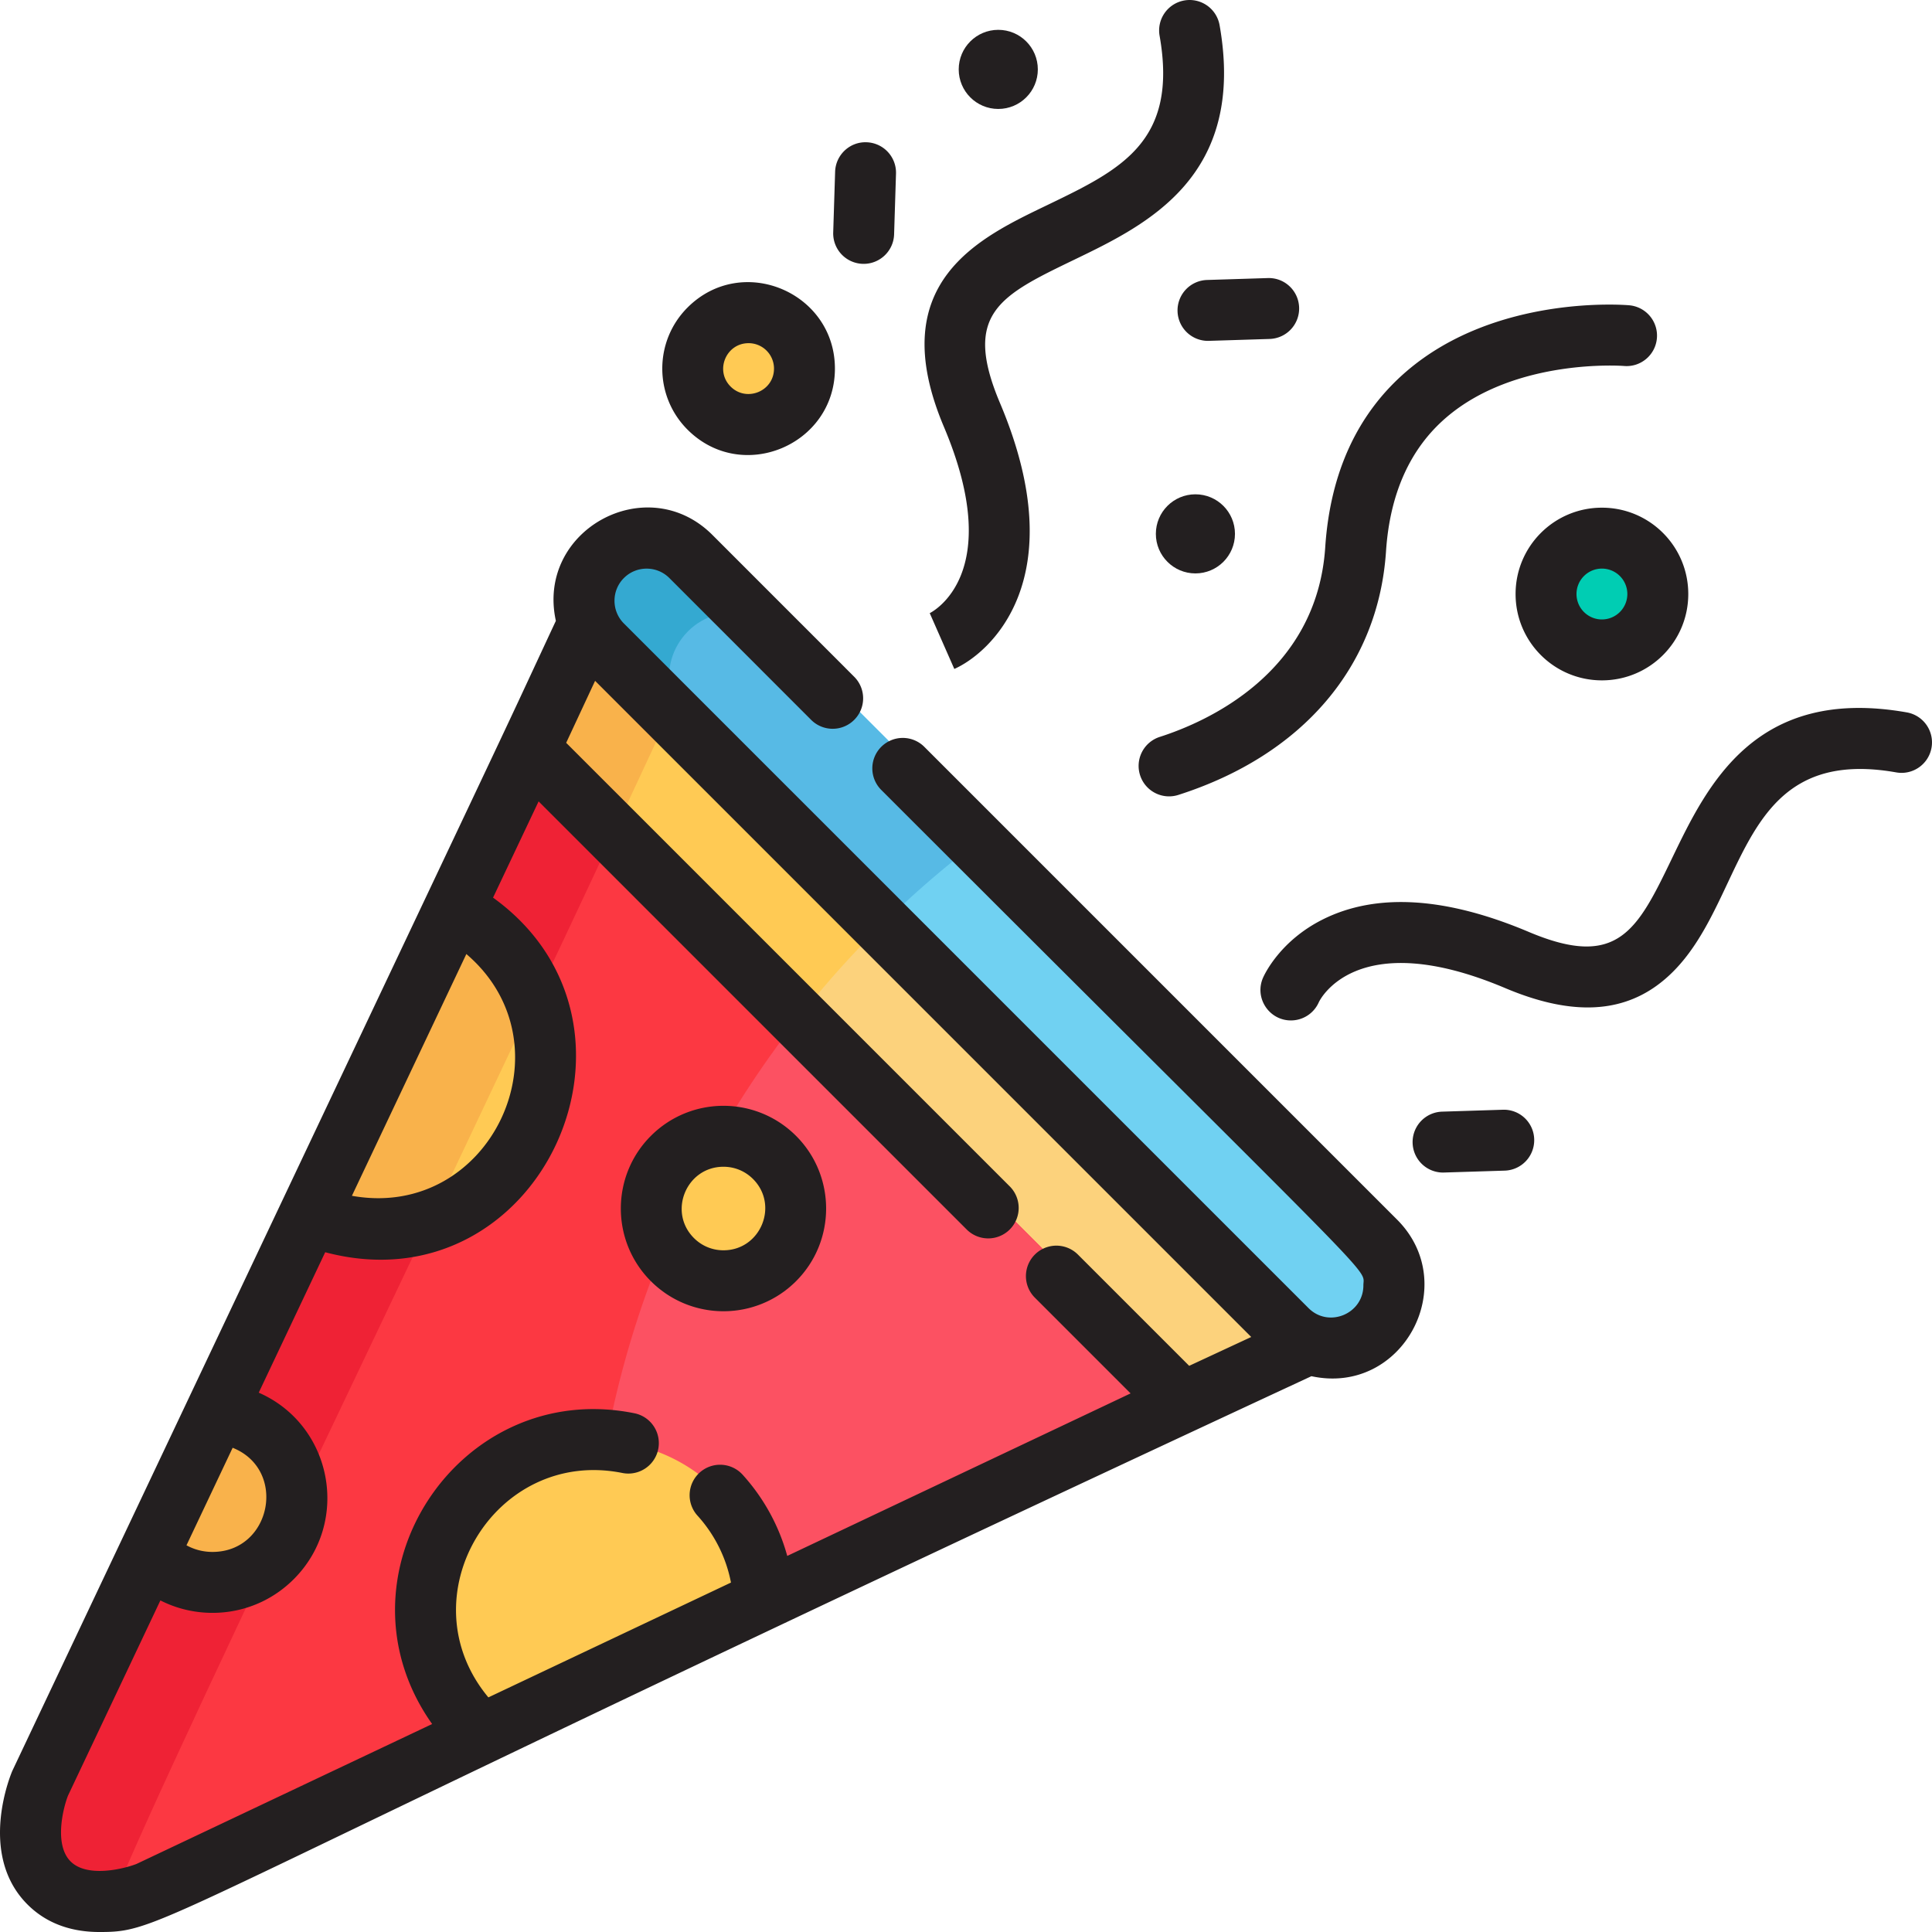 <?xml version="1.0" encoding="iso-8859-1"?><!--Generator: Adobe Illustrator 19.0.0, SVG Export Plug-In . SVG Version: 6.00 Build 0)--><svg xmlns="http://www.w3.org/2000/svg" viewBox="0 0 512.001 512.001" style="enable-background:new 0 0 512.001 512.001"><path style="fill:#FC3842" d="M264.685 319.192l-124.15-124.149L7.984 475.076c-.12.263-7.089 17.442 2.428 26.958 9.55 9.55 26.83 2.487 26.964 2.426l280.028-132.547-34.206-34.208"/><path style="fill:#FC5162" d="M213.226 267.733c-39.901 49.739-60.93 113.198-56.373 180.176l160.551-75.994c-41.624-41.629-27.723-27.727-104.178-104.182z"/><path style="fill:#EF2235" d="M28.977 506.652c1.737-11.296 101.822-216.951 134.785-288.382l-23.227-23.228L7.984 475.076c-.906 1.981-6.935 19.11 3.394 27.844 6.843 5.822 16.597 3.732 17.599 3.732z"/><circle style="fill:#FFCA54" cx="198.387" cy="97.678" r="15.134"/><circle style="fill:#00CDB3" cx="423.016" cy="157.423" r="15.134"/><path style="fill:#FFCA54" d="M317.405 371.913l32.73-15.217-194.35-194.35-15.249 32.697"/><path style="fill:#FCD27C" d="M213.226 267.733l104.179 104.181 32.73-15.217-114.006-114.005a260.498 260.498 0 00-22.903 25.041z"/><path style="fill:#FFCA54" d="M120.036 238.347L80.895 321.04c16.722 7.229 36.871 4.023 50.536-9.641 21.859-21.86 16.209-58.821-11.395-73.052z"/><path style="fill:#F9B24B" d="M120.036 238.347c-19.441 41.075-37.933 80.14-39.142 82.693 10.711 4.63 22.822 4.956 33.743 1.018l27.588-58.284c-3.893-11.034-11.899-20.123-22.189-25.427z"/><path style="fill:#FFCA54" d="M192.125 397.033l-.036-.02c-14.368-15.944-32.008-14.947-32.008-14.947l.004.018c-42.47-1.706-64.374 50.947-32.52 79.686l76.388-36.157a45.701 45.701 0 00-11.828-28.58z"/><path style="fill:#F9B24B" d="M55.398 374.908l-17.941 37.9c8.841 10.121 24.146 10.375 33.387 1.133 14.176-14.175 4.477-38.397-15.446-39.033z"/><circle style="fill:#FFCA54" cx="193.049" cy="319.402" r="19.56"/><path style="fill:#F9B24B" d="M163.762 218.271l15.01-32.184a17.464 17.464 0 01-.481-1.233c-6.749-6.747-2.191-2.191-22.508-22.509l-.17.366-15.079 32.332 23.228 23.228z"/><path style="fill:#57BAE5" d="M368.514 329.327c-17.785-17.785-167.318-167.311-185.393-185.393-6.621-6.62-17.354-6.62-23.974 0-6.621 6.621-6.621 17.354 0 23.974l185.394 185.393c6.621 6.62 17.353 6.62 23.974 0 6.619-6.619 6.619-17.353-.001-23.974z"/><path style="fill:#70D1F2" d="M344.54 353.3c6.621 6.62 17.353 6.62 23.974 0 6.62-6.619 6.62-17.353 0-23.974l-107.611-107.61a261.061 261.061 0 00-25.887 22.061L344.54 353.3z"/><path style="fill:#34A9D1" d="M155.614 162.711c1.676 3.834 1.651 3.315 22.699 24.363l.46-.987c-5.371-12.284 4.952-25.625 18.202-23.513l-.009-.017s5.32.549 1.566-3.208l-15.41-15.416c-7.004-7.003-18.602-6.582-25.026 1.165-4.051 4.851-5.056 11.741-2.482 17.613z"/><g><path style="fill:#231F20" d="M244.956 197.921a8.071 8.071 0 00-11.416 0 8.07 8.07 0 000 11.415c134.924 134.927 127.773 126.265 127.773 131.302 0 7.546-9.181 11.382-14.539 6.023L165.34 165.228c-3.321-3.321-3.321-8.724-.001-12.045 3.321-3.321 8.726-3.32 12.045-.001l37.648 37.661a8.073 8.073 0 0011.418-11.414l-37.65-37.663c-17.34-17.339-46.77-1.289-41.49 22.76-20.954 44.929 7.249-14.865-144.024 304.726-.099.216-9.52 21.936 4.004 35.459 5.638 5.637 12.69 7.291 19.027 7.291 18.657 0 10.303-2.726 321.223-147.295 24.189 5.241 39.912-24.286 22.694-41.506l-125.278-125.28zM93.26 316.901l30.328-64.072c28.272 24.135 6.517 70.671-30.328 64.072zm-36.957 94.377c-2.446 0-4.799-.61-6.883-1.756l12.235-25.847c14.556 5.821 10.262 27.603-5.352 27.603zm152.327 1.059a52.846 52.846 0 00-11.828-21.524 8.072 8.072 0 00-11.403-.54 8.07 8.07 0 00-.542 11.402 36.722 36.722 0 018.86 17.72l-64.291 30.431c-22.12-26.564 1.692-66.314 35.57-59.46a8.073 8.073 0 003.205-15.824c-46.814-9.49-81.261 43.408-53.682 82.341l-78.357 37.089c-3.294 1.282-13.04 3.739-17.456-.678-4.43-4.43-1.969-14.157-.689-17.43l24.489-51.737c11.25 5.727 25.625 4.088 35.341-5.629 15.139-15.14 10.288-40.856-9.28-49.43l17.616-37.216c56.979 15.139 91.387-60.141 44.48-93.971l12.071-25.502L256.13 325.774a8.073 8.073 0 1011.416-11.417l-117.503-117.5 7.662-16.428L331.59 354.315l-16.443 7.645-29.484-29.484a8.071 8.071 0 10-11.416 11.415l25.374 25.376-90.991 43.07z"/><path style="fill:#231F20" d="M172.484 301.03c-10.61 10.611-10.61 27.877.001 38.487 10.633 10.633 27.85 10.637 38.487 0 10.61-10.611 10.61-27.878-.001-38.488-10.634-10.636-27.849-10.638-38.487.001zm19.245 30.311c-2.958 0-5.737-1.15-7.828-3.243-6.951-6.95-2.002-18.895 7.828-18.895 2.957 0 5.737 1.151 7.827 3.242 6.949 6.95 2.004 18.896-7.827 18.896zM505.331 188.794c-40.159-7.089-52.868 19.263-62.152 38.507-9.236 19.142-14.317 29.691-38.02 19.676-21.988-9.292-40.331-10.421-54.525-3.356-11.318 5.634-15.474 14.486-15.91 15.476-2.356 5.345 1.581 11.329 7.384 11.329a8.074 8.074 0 007.391-4.819c.092-.209 9.601-20.565 49.376-3.759 16.676 7.047 29.811 6.844 40.154-.626 24.786-17.895 18.489-64.479 63.493-56.529 4.388.778 8.578-2.153 9.354-6.545a8.074 8.074 0 00-6.545-9.354zM246.266 162.561l.128-.059 6.51 14.775c9.132-4.033 31.936-23.535 12.117-70.438-10.012-23.694-.09-28.48 19.677-38.017 19.244-9.283 45.599-21.998 38.506-62.152a8.07 8.07 0 00-9.353-6.545 8.071 8.071 0 00-6.546 9.353c4.968 28.116-10.297 35.48-29.621 44.803-17.771 8.573-43.803 20.34-27.534 58.843 16.483 39.009-3.045 49.029-3.884 49.437zM307.357 195.285a8.07 8.07 0 00-5.225 10.15c1.361 4.256 5.912 6.583 10.15 5.226 32.947-10.554 53.004-34.082 55.028-64.557 1.015-15.278 6.364-27.192 15.906-35.414 18.407-15.863 46.871-13.727 47.16-13.701 4.434.378 8.337-2.912 8.721-7.348a8.072 8.072 0 00-7.345-8.739c-1.435-.125-35.344-2.803-58.977 17.472-13.003 11.155-20.26 26.854-21.575 46.661-2.216 33.39-31.399 46.264-43.843 50.25zM221.263 97.682c0-20.206-24.59-30.649-39.059-16.18-8.921 8.922-8.921 23.437 0 32.358 14.464 14.465 39.059 4.031 39.059-16.178zm-22.881-6.737a6.733 6.733 0 016.736 6.737c0 6.021-7.292 8.968-11.498 4.761-4.229-4.227-1.217-11.498 4.762-11.498zM401.646 157.422c0 12.648 10.234 22.882 22.881 22.882 12.645 0 22.883-10.234 22.883-22.882 0-12.645-10.234-22.881-22.883-22.881-12.649.001-22.881 10.234-22.881 22.881zm27.641 4.763a6.73 6.73 0 01-9.524 0 6.732 6.732 0 01-.001-9.525 6.731 6.731 0 019.526 0 6.727 6.727 0 01-.001 9.525z"/><circle style="fill:#231F20" cx="316.797" cy="141.478" r="10.482"/><circle style="fill:#231F20" cx="264.553" cy="18.39" r="10.483"/><path style="fill:#231F20" d="M398.256 294.093l-16.083.506a8.072 8.072 0 00-7.814 8.322 8.072 8.072 0 008.064 7.819c.165 0 16.175-.505 16.34-.51a8.073 8.073 0 007.816-8.321 8.045 8.045 0 00-8.323-7.816zM228.882 69.925c4.34 0 7.927-3.45 8.064-7.819l.505-16.081a8.072 8.072 0 00-7.814-8.323c-4.441-.166-8.182 3.358-8.322 7.814l-.506 16.082a8.073 8.073 0 008.073 8.327zM312.063 82.518a8.072 8.072 0 008.066 7.818c.205 0 16.133-.503 16.339-.51a8.072 8.072 0 007.814-8.322c-.14-4.455-3.841-7.966-8.322-7.814l-16.082.506a8.073 8.073 0 00-7.815 8.322z"/></g><g/><g/><g/><g/><g/><g/><g/><g/><g/><g/><g/><g/><g/><g/><g/></svg>